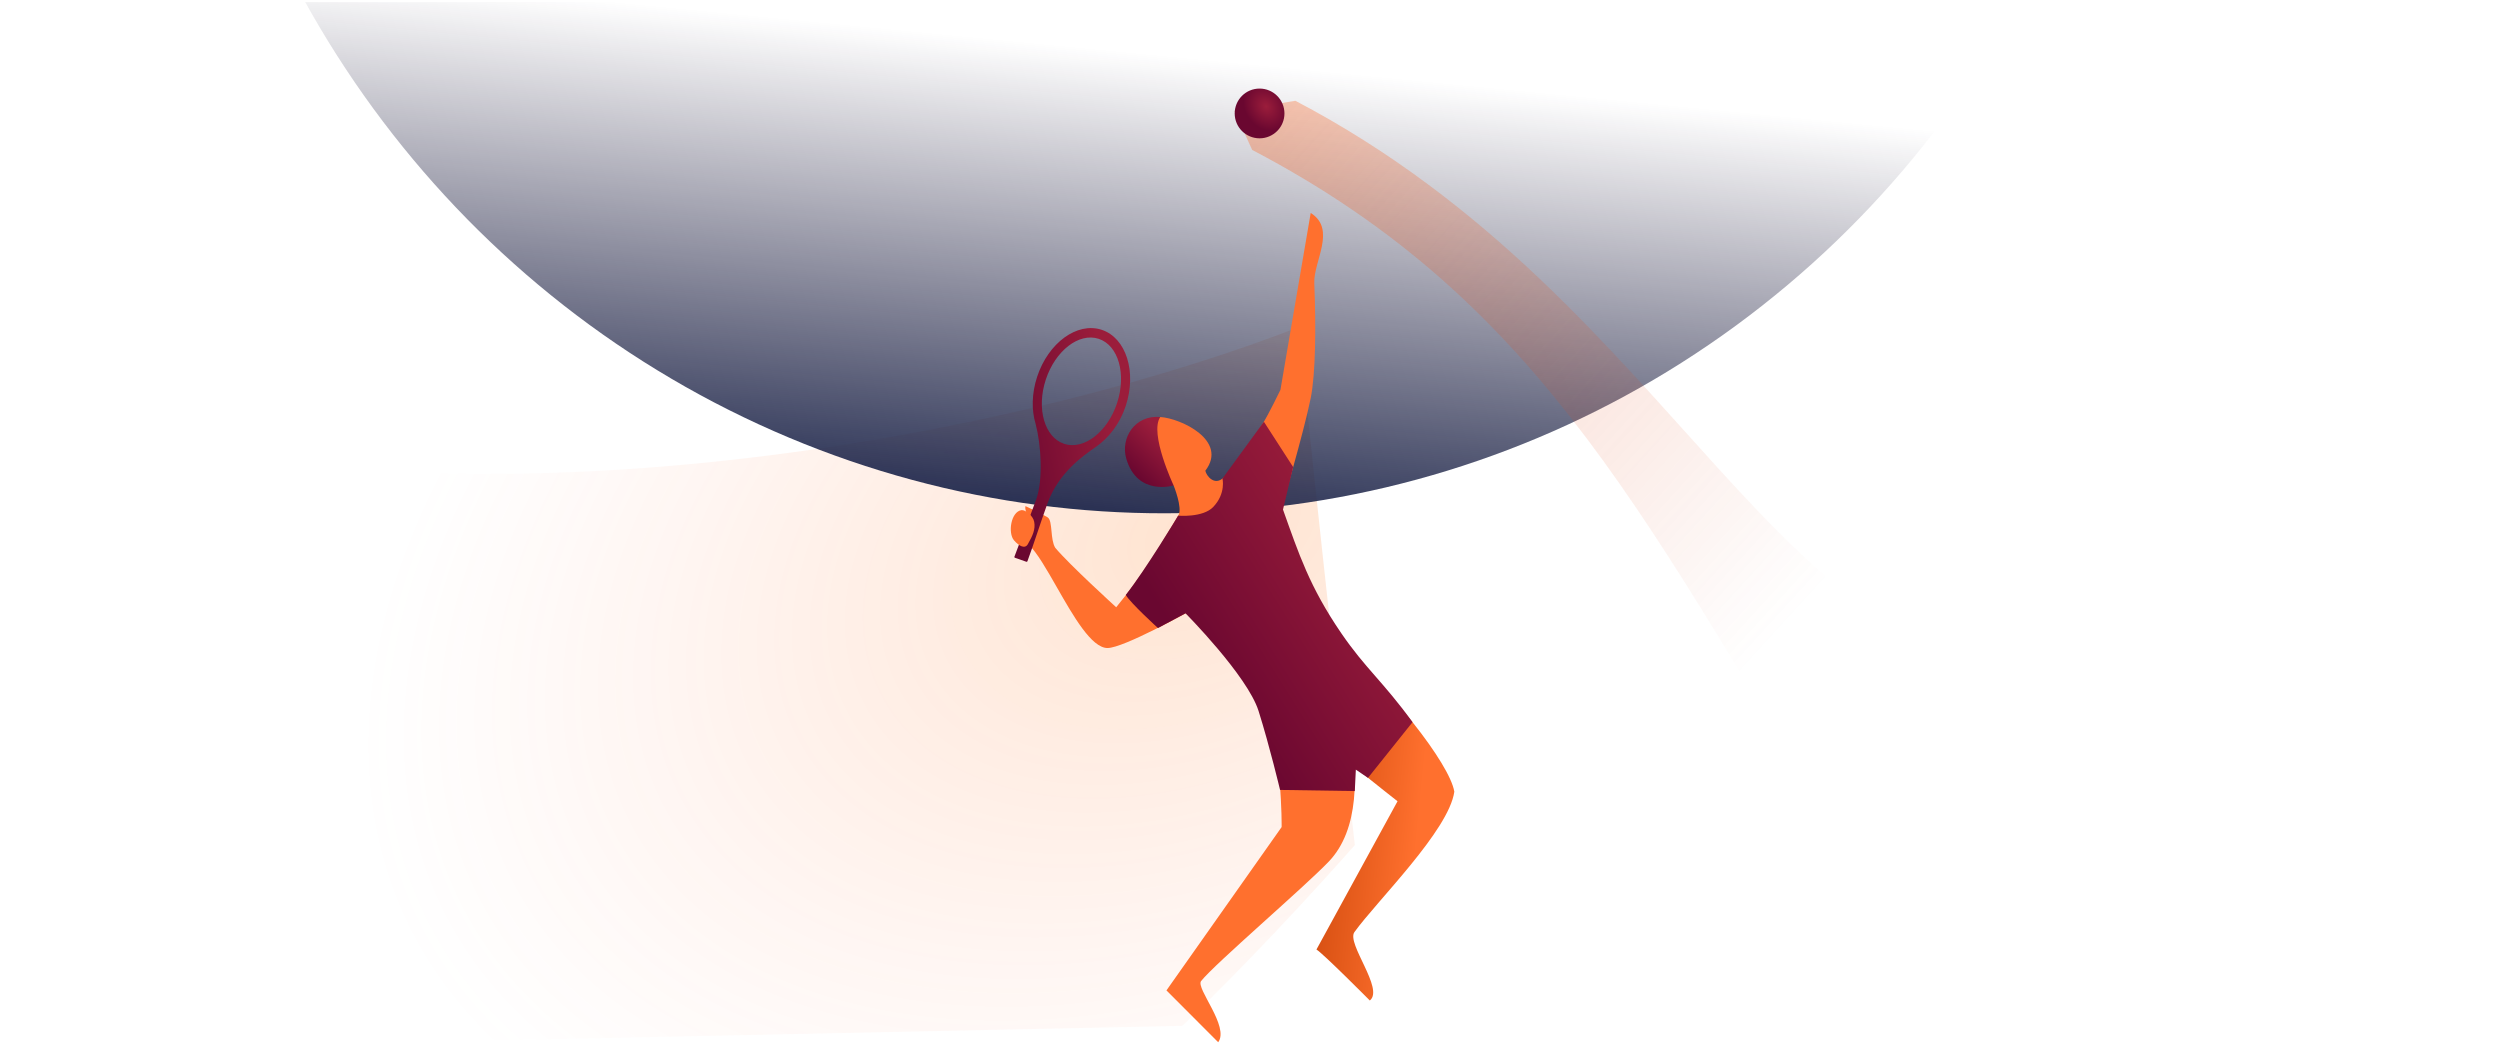 <svg width="608" height="254" viewBox="0 0 608 254" fill="none" xmlns="http://www.w3.org/2000/svg">
<g clip-path="url(#clip0_3296_254408)">
<g filter="url(#filter0_f_3296_254408)">
<path d="M31.602 106.213C132.69 129.315 254.136 103.632 315.889 79.534C319.524 117.512 329.5 205.523 329.5 205.523C329.5 205.523 308.054 229.983 287.548 249.483L98.138 253.472L31.602 106.213Z" fill="url(#paint0_radial_3296_254408)" fill-opacity="0.4"/>
</g>
<g filter="url(#filter1_f_3296_254408)">
<ellipse cx="282.147" cy="-118.682" rx="238.898" ry="243.561" transform="rotate(-5.763 282.147 -118.682)" fill="url(#paint1_linear_3296_254408)"/>
</g>
<g filter="url(#filter2_f_3296_254408)">
<path d="M503.612 163.096C432.092 167.364 409.514 74.044 315.033 24.509L300.205 26.956L304.524 36.458C376.194 74.028 400.76 127.874 452.05 211.247L503.612 163.096Z" fill="url(#paint2_linear_3296_254408)" fill-opacity="0.3"/>
</g>
<path d="M282.3 101.418C275.877 100.828 272.497 106.611 273.898 111.499C276.559 120.788 285.466 118.057 285.466 118.057L285.112 106.392L282.3 101.418Z" fill="url(#paint3_linear_3296_254408)"/>
<path d="M282.184 101.418C287.199 101.736 298.745 107.16 293.135 114.481C293.4 115.748 295.39 118.288 297.61 116.125C301.752 112.064 303.892 108.152 307.01 103.176C308.608 100.627 311.403 94.809 311.403 94.809L318.762 51.791C325.099 55.773 319.414 63.529 319.635 68.906C320.071 79.548 319.957 90.938 318.762 96.843C317.072 105.191 311.553 123.937 311.553 123.937C311.553 123.937 315.044 137.776 318.419 145.439C322.937 155.7 337.876 194.103 323.185 209.504C317.273 215.702 295.439 234.389 292.112 238.585C290.736 240.319 299.061 249.658 296.266 253.472L283.681 240.864L311.693 201.142C311.693 201.142 311.932 181.218 306.833 170.026C302.203 159.863 289.109 148.726 289.109 148.726C289.109 148.726 273.235 157.6 269.351 157.6C265.467 157.6 261.061 149.885 257.039 142.841C254.551 138.482 252.209 134.38 250.228 132.522C250.509 130.624 251.284 128.357 252.128 128.075C252.939 127.805 252.441 127.423 251.656 126.821C250.63 126.033 249.112 124.869 249.386 123.084C249.386 123.084 253.463 124.982 254.799 125.826C255.449 126.259 255.58 127.637 255.724 129.161C255.861 130.605 256.011 132.181 256.627 133.207C260.081 137.351 271.46 147.688 271.46 147.688C277.378 140.481 281.906 133.31 286.605 125.288C287.636 123.528 285.43 118.075 285.43 118.075C285.43 118.075 279.436 105.337 282.184 101.418Z" fill="#FF702E"/>
<path d="M324.185 155.562C337.823 166.95 352.567 185.719 353.692 192.538C352.349 202.002 334.807 219.165 329.393 226.689C327.409 229.447 336.701 240.534 333.138 243.322C333.138 243.322 321.832 231.937 320.163 230.92L339.88 194.864C339.88 194.864 319.437 178.926 315.782 174.356C311.986 169.717 324.185 155.562 324.185 155.562Z" fill="url(#paint4_linear_3296_254408)"/>
<path d="M326.188 153.982C318.465 142.688 315.876 134.709 312.024 123.928L314.497 113.591L307.38 102.566L297.301 116.368C297.301 116.368 298.209 119.983 295.06 123.292C292.535 125.944 286.52 125.409 286.52 125.409C286.52 125.409 278.659 138.492 273.792 144.687C274.846 146.585 281.612 152.739 281.612 152.739L288.327 149.166C288.327 149.166 303.383 164.344 306.083 172.912C308.783 181.48 311.309 192.108 311.309 192.108L329.486 192.387L329.741 187.179L332.694 189.178L343.529 175.626C336.302 165.686 332.048 162.551 326.188 153.982Z" fill="url(#paint5_linear_3296_254408)"/>
<path fill-rule="evenodd" clip-rule="evenodd" d="M266.508 108.695C269.568 106.572 272.322 103.152 273.782 98.713C276.499 90.45 273.878 82.164 267.927 80.207C261.977 78.251 254.95 83.364 252.233 91.628C250.895 95.697 250.851 99.772 251.862 103.094C253.216 108.289 253.724 116.489 252.023 121.435C251.118 123.935 250.148 126.428 249.187 128.895C248.34 131.072 247.501 133.228 246.721 135.353C246.688 135.423 246.682 135.483 246.703 135.534C246.722 135.581 246.764 135.619 246.828 135.649L249.574 136.609C249.708 136.672 249.807 136.636 249.87 136.502C250.755 134.092 251.58 131.647 252.411 129.184C253.162 126.959 253.919 124.718 254.729 122.472C257.46 114.905 263.448 110.818 266.508 108.695ZM271.674 98.021C269.356 105.073 263.595 109.514 258.808 107.94C254.021 106.365 252.02 99.373 254.339 92.32C256.657 85.269 262.418 80.828 267.205 82.402C271.992 83.976 273.993 90.969 271.674 98.021Z" fill="url(#paint6_linear_3296_254408)"/>
<path d="M246.581 131.379C247.847 132.855 249.27 133.552 249.956 132.363C251.193 130.219 251.841 128.685 251.52 126.92C251.239 125.373 249.323 123.927 248.409 124.068C245.845 124.463 245.095 129.596 246.581 131.379Z" fill="#FF702E"/>
<ellipse cx="306.328" cy="27.59" rx="6.05" ry="6.05" fill="url(#paint7_radial_3296_254408)"/>
</g>
<defs>
<filter id="filter0_f_3296_254408" x="11.602" y="59.534" width="337.897" height="213.938" filterUnits="userSpaceOnUse" color-interpolation-filters="sRGB">
<feFlood flood-opacity="0" result="BackgroundImageFix"/>
<feBlend mode="normal" in="SourceGraphic" in2="BackgroundImageFix" result="shape"/>
<feGaussianBlur stdDeviation="10" result="effect1_foregroundBlur_3296_254408"/>
</filter>
<filter id="filter1_f_3296_254408" x="8.234" y="-397.163" width="547.826" height="556.962" filterUnits="userSpaceOnUse" color-interpolation-filters="sRGB">
<feFlood flood-opacity="0" result="BackgroundImageFix"/>
<feBlend mode="normal" in="SourceGraphic" in2="BackgroundImageFix" result="shape"/>
<feGaussianBlur stdDeviation="17.474" result="effect1_foregroundBlur_3296_254408"/>
</filter>
<filter id="filter2_f_3296_254408" x="290.205" y="14.509" width="223.407" height="206.739" filterUnits="userSpaceOnUse" color-interpolation-filters="sRGB">
<feFlood flood-opacity="0" result="BackgroundImageFix"/>
<feBlend mode="normal" in="SourceGraphic" in2="BackgroundImageFix" result="shape"/>
<feGaussianBlur stdDeviation="5" result="effect1_foregroundBlur_3296_254408"/>
</filter>
<radialGradient id="paint0_radial_3296_254408" cx="0" cy="0" r="1" gradientUnits="userSpaceOnUse" gradientTransform="translate(293 129) rotate(153.318) scale(218.241 143.14)">
<stop stop-color="#FF6B00" stop-opacity="0.47"/>
<stop offset="1" stop-color="#FF7657" stop-opacity="0"/>
</radialGradient>
<linearGradient id="paint1_linear_3296_254408" x1="275.999" y1="-158.82" x2="219.171" y2="124.361" gradientUnits="userSpaceOnUse">
<stop offset="0.587" stop-color="#1E1836" stop-opacity="0"/>
<stop offset="1" stop-color="#1C264C"/>
</linearGradient>
<linearGradient id="paint2_linear_3296_254408" x1="282.72" y1="61.389" x2="410.787" y2="178.229" gradientUnits="userSpaceOnUse">
<stop stop-color="#FD570C"/>
<stop offset="1" stop-color="#CE3E1E" stop-opacity="0"/>
</linearGradient>
<linearGradient id="paint3_linear_3296_254408" x1="283.593" y1="106.594" x2="275.734" y2="115.062" gradientUnits="userSpaceOnUse">
<stop stop-color="#9B1D3B"/>
<stop offset="1" stop-color="#6A0730"/>
</linearGradient>
<linearGradient id="paint4_linear_3296_254408" x1="346.583" y1="184.812" x2="320.402" y2="182.173" gradientUnits="userSpaceOnUse">
<stop stop-color="#FF702E"/>
<stop offset="1" stop-color="#D14B0E"/>
</linearGradient>
<linearGradient id="paint5_linear_3296_254408" x1="332.535" y1="130.047" x2="288.308" y2="157.882" gradientUnits="userSpaceOnUse">
<stop stop-color="#9B1D3B"/>
<stop offset="1" stop-color="#6A0730"/>
</linearGradient>
<linearGradient id="paint6_linear_3296_254408" x1="270.415" y1="97.183" x2="242.657" y2="103.341" gradientUnits="userSpaceOnUse">
<stop stop-color="#9B1D3B"/>
<stop offset="1" stop-color="#6A0730"/>
</linearGradient>
<radialGradient id="paint7_radial_3296_254408" cx="0" cy="0" r="1" gradientUnits="userSpaceOnUse" gradientTransform="translate(307.896 25.885) rotate(144.462) scale(5.058 6.329)">
<stop stop-color="#9B1D3B"/>
<stop offset="1" stop-color="#6A0730"/>
</radialGradient>
<clipPath id="clip0_3296_254408">
<rect width="607.2" height="253" fill="white" transform="translate(0.4 0.5)"/>
</clipPath>
</defs>
</svg>

